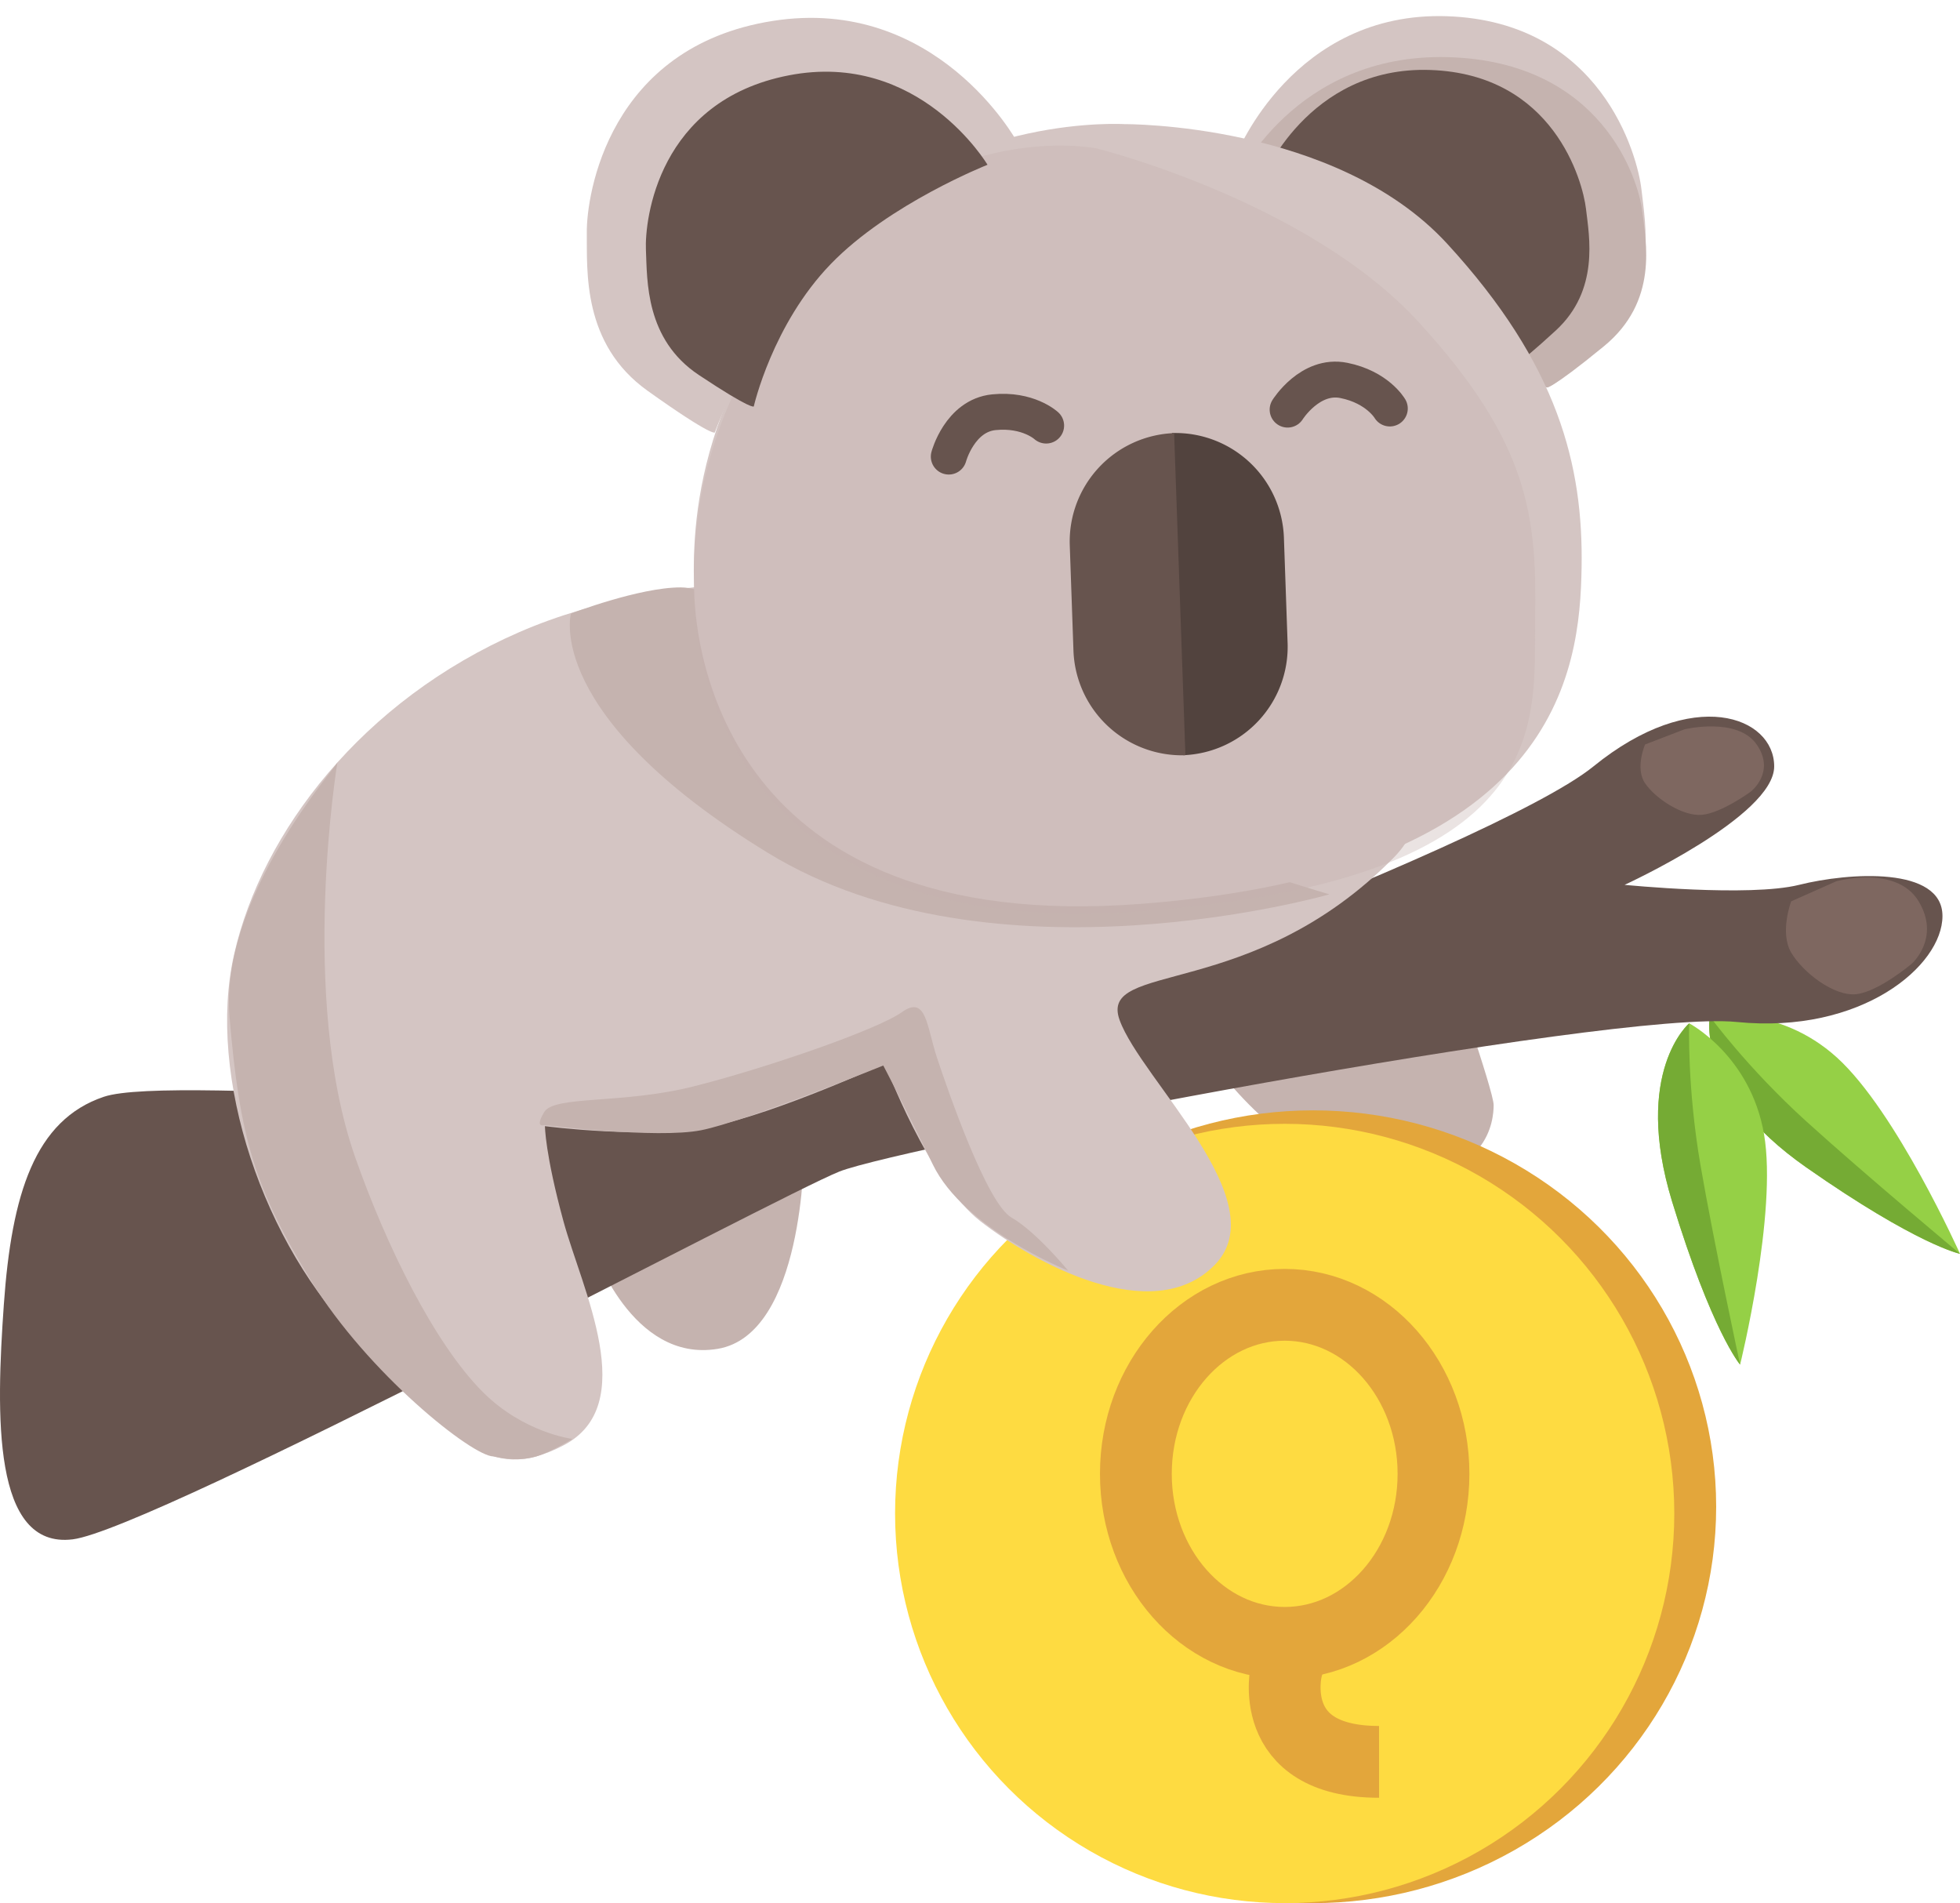 <svg id="qoala_qoins" xmlns="http://www.w3.org/2000/svg" width="1310.5" height="1272.318" viewBox="0 0 1310.5 1272.318">
  <path id="Path_62" data-name="Path 62" d="M-478.668,7348.251s-25.35,42.952,28.076,116.413,78.4,88.112,78.4,88.112-9.353-104.051-35.073-150.815S-478.668,7348.251-478.668,7348.251Z" transform="translate(-796.525 -6424.252) rotate(-19)" fill="#95d046"/>
  <path id="Path_63" data-name="Path 63" d="M-478.668,7348.251s-25.35,42.952,28.076,116.413,78.4,88.112,78.4,88.112-42.628-70.415-68.348-117.179S-478.668,7348.251-478.668,7348.251Z" transform="translate(-796.525 -6424.252) rotate(-19)" fill="#75ab34"/>
  <path id="Path_57" data-name="Path 57" d="M-2103.237,6506.572s51.627,77.443,119.389,80.67,70.988-38.722,70.988-48.4-31.522-99.387-31.522-99.387Z" transform="translate(2911.547 -5800.039)" fill="#c5b3af"/>
  <g id="Group_6" data-name="Group 6" transform="translate(1660.467 -6656.682)">
    <ellipse id="Ellipse_17" data-name="Ellipse 17" cx="269.5" cy="265" rx="269.5" ry="265" transform="translate(-1052 7399)" fill="#e3a63b"/>
    <circle id="Ellipse_16" data-name="Ellipse 16" cx="260.5" cy="260.5" r="260.5" transform="translate(-1062 7408)" fill="#fedb41"/>
    <g id="Component_1_3" data-name="Component 1 – 3" transform="translate(-924.769 7505.759)">
      <g id="Ellipse_6" data-name="Ellipse 6" transform="translate(-0.231 -0.759)" fill="none" stroke="#e3a63b" stroke-width="48">
        <ellipse cx="123.5" cy="137" rx="123.5" ry="137" stroke="none"/>
        <ellipse cx="123.5" cy="137" rx="99.5" ry="113" fill="none"/>
      </g>
      <path id="Path_21" data-name="Path 21" d="M-2878.524,4667.662V4689.8s-14.97,61.622,61.941,61.589" transform="translate(3002.956 -4422.591)" fill="none" stroke="#e3a63b" stroke-width="48"/>
    </g>
  </g>
  <path id="Path_56" data-name="Path 56" d="M-2220.912,6534.566s25.635,76.9,83.314,67.291,57.678-131.379,57.678-131.379Z" transform="translate(2617.467 -5700.098)" fill="#c5b3af"/>
  <path id="Path_44" data-name="Path 44" d="M0,87.6S41.351-6.767,143.943.387,268,97.479,269.774,120.843s8.973,68.271-28.739,100.648-39.2,29.277-39.2,29.277Z" transform="matrix(0.999, -0.035, 0.035, 0.999, 823.791, 15.499)" fill="#d4c5c3"/>
  <path id="Path_54" data-name="Path 54" d="M0,78.027S41.5-6.027,144.45.345s124.49,86.486,126.274,107.3,9,60.813-28.84,89.653-39.339,26.078-39.339,26.078Z" transform="matrix(0.999, -0.035, 0.035, 0.999, 823.791, 42.918)" fill="#c5b3af"/>
  <path id="Path_45" data-name="Path 45" d="M0,70.154S33.081-5.436,115.287.312s99.242,77.74,100.772,96.431,7.2,54.707-23.032,80.635-31.386,23.446-31.386,23.446Z" transform="matrix(0.999, -0.035, 0.035, 0.999, 841.192, 50.509)" fill="#67544e"/>
  <path id="Path_41" data-name="Path 41" d="M-2325.021,6618.079c46.157-15.517,358.38,16.67,441.725,0s487.564-166.687,554.239-220.861,120.85-33.338,120.85,0-100.013,79.178-100.013,79.178,83.344,8.334,116.682,0,95.846-12.5,95.846,20.836-54.174,79.176-137.518,70.842-558.407,83.344-600.079,100.014-458.851,239.218-512.567,245.865-51.25-83.02-46.041-156.988S-2371.178,6633.6-2325.021,6618.079Z" transform="translate(2394.467 -5884.841)" fill="#67544e"/>
  <path id="Path_40" data-name="Path 40" d="M-2132.564,6329.508c-105.016,45.693-172.177,133.543-190.769,215.385s19.841,194.964,83.88,258.621,84.587,96.657,136.341,69.725,12.395-104.279,0-149.748-12.394-63.654-12.394-63.654,69.026,9.094,112.407,0,114.827-41.83,114.827-41.83,28.921,78.205,64.04,105.484,114.847,71.634,156.485,29.175-49.065-123.746-63.525-163.757,88.072-11.832,183.33-108.67-325.869-193.109-340.329-187.654S-2027.548,6283.815-2132.564,6329.508Z" transform="translate(2479.875 -5906.951)" fill="#d4c5c3"/>
  <path id="Path_42" data-name="Path 42" d="M-904.612,7504.584s-224.615,64.615-375.383-27.692-131.72-160.025-131.72-160.025,45.56-17.48,73.253-17.48,73.846,36,153.846,91.385S-904.612,7504.584-904.612,7504.584Z" transform="translate(1793.467 -6906.682)" fill="#c5b3af"/>
  <path id="Path_46" data-name="Path 46" d="M298.605.528S439.9,4.418,511.46,87.99s85.833,151.584,82.294,219.641-21.637,202.78-302.467,214.451S0,337.724,0,305.664C0,269.892-.206,166.287,109.122,64.649,189.524-10.159,298.605.528,298.605.528Z" transform="matrix(0.999, -0.035, 0.035, 0.999, 453.565, 92.912)" fill="#d4c5c3"/>
  <path id="Path_53" data-name="Path 53" d="M279.336,11.048S418.986,50.9,490.541,134.471s74.659,133.364,71.12,201.42,10.456,174.521-270.374,186.191S0,337.724,0,305.664C0,269.892-.206,166.287,109.122,64.649,189.524-10.159,279.336,11.048,279.336,11.048Z" transform="matrix(0.999, -0.035, 0.035, 0.999, 453.565, 97.911)" fill="#c5b3af" opacity="0.36"/>
  <path id="Path_43" data-name="Path 43" d="M-1410.711,7868.674s-32.519-3.97-59.87-31.3c-32.525-32.5-64.777-98.208-85.386-156.98-37.814-107.839-11.9-264.014-11.9-264.014,0,2.367-78.9,89.758-72.134,170.18s16.806,114.842,54.62,176.464,107.657,117.342,121.859,117.342c8.826,1.961,18.86,2.942,28.667,0S-1410.711,7868.674-1410.711,7868.674Z" transform="translate(1793.467 -6906.682)" fill="#c5b3af"/>
  <path id="Path_47" data-name="Path 47" d="M0,0A72.607,72.607,0,0,1,72.383,72.383V143.2A72.569,72.569,0,0,1,0,215.583" transform="matrix(0.999, -0.035, 0.035, 0.999, 783.603, 289.517)" fill="#52433e"/>
  <path id="Path_48" data-name="Path 48" d="M0,0A72.607,72.607,0,0,1,72.383,72.383V143.2A72.569,72.569,0,0,1,0,215.583" transform="matrix(-0.999, 0.035, -0.035, -0.999, 792.587, 504.915)" fill="#67544e"/>
  <path id="Path_49" data-name="Path 49" d="M1.02,49.536S-5.353,21.921,13.765,9.176s35.05-8.5,35.05-8.5" transform="matrix(0.883, 0.469, -0.469, 0.883, 656.7, 261.03)" fill="none" stroke="#67544e" stroke-linecap="round" stroke-width="24"/>
  <path id="Path_50" data-name="Path 50" d="M1.02,49.537S-5.353,21.921,13.765,9.176,48.815.68,48.815.68" transform="translate(895.232 238.098) rotate(45)" fill="none" stroke="#67544e" stroke-linecap="round" stroke-width="24"/>
  <path id="Path_51" data-name="Path 51" d="M293.577,94.723S248.683-7.317,137.923.419,3.778,105.41,1.855,130.674s-9.7,73.825,31.3,108.837,42.39,31.658,42.39,31.658S105.593,205.3,160.1,161.188,293.577,94.723,293.577,94.723Z" transform="matrix(0.996, -0.087, 0.087, 0.996, 379.134, 25.587)" fill="#d4c5c3"/>
  <path id="Path_52" data-name="Path 52" d="M235.141,75.861S199.19-5.878,110.475.337,3.069,84.4,1.5,104.613s-7.78,59.158,24.906,87.194,33.939,25.353,33.939,25.353,19-52.9,62.7-88.227S235.141,75.861,235.141,75.861Z" transform="translate(417.641 63.516) rotate(-7)" fill="#67544e"/>
  <path id="Path_55" data-name="Path 55" d="M-1429.578,7650.118c6.7-11.159,52.071-5.19,99.408-17.024s123.076-37.869,139.644-49.7,16.568,9.468,23.669,30.769,33.136,97.041,49.7,106.508,37.87,35.5,37.87,35.5-69.422-27.587-90.458-70.935-33.148-66.208-33.148-66.208-92.183,37.4-121.755,43.26-104.933-3.44-104.933-3.44S-1436.278,7661.277-1429.578,7650.118Z" transform="translate(1793.467 -6906.682)" fill="#c5b3af"/>
  <path id="Path_58" data-name="Path 58" d="M-703.81,7398.389s-6.893,15.813,0,25.949,25.138,22.3,38.113,21.084,32.437-15.407,32.437-15.407,17.029-12.975,4.055-31.626-48.25-10.137-48.25-10.137Z" transform="translate(1803.75 -6900.682)" fill="#7e6760"/>
  <path id="Path_59" data-name="Path 59" d="M-703.373,7402.252s-7.874,20.872,0,34.251,28.718,29.435,43.541,27.829S-622.776,7444-622.776,7444s19.454-17.126,4.632-41.744-55.121-13.379-55.121-13.379Z" transform="translate(1900.995 -6799.682)" fill="#7e6760"/>
  <g id="Group_5" data-name="Group 5" transform="translate(1613.467 -6667.682)">
    <path id="Path_60" data-name="Path 60" d="M-478.668,7348.251s-25.35,42.952,28.076,116.413,78.4,88.112,78.4,88.112-9.353-104.051-35.073-150.815S-478.668,7348.251-478.668,7348.251Z" transform="matrix(0.946, 0.326, -0.326, 0.946, 2364.308, 556.4)" fill="#95d046"/>
    <path id="Path_61" data-name="Path 61" d="M-478.668,7348.251s-25.35,42.952,28.076,116.413,78.4,88.112,78.4,88.112-42.628-70.415-68.348-117.179S-478.668,7348.251-478.668,7348.251Z" transform="matrix(0.946, 0.326, -0.326, 0.946, 2364.308, 556.4)" fill="#75ab34"/>
  </g>
</svg>
